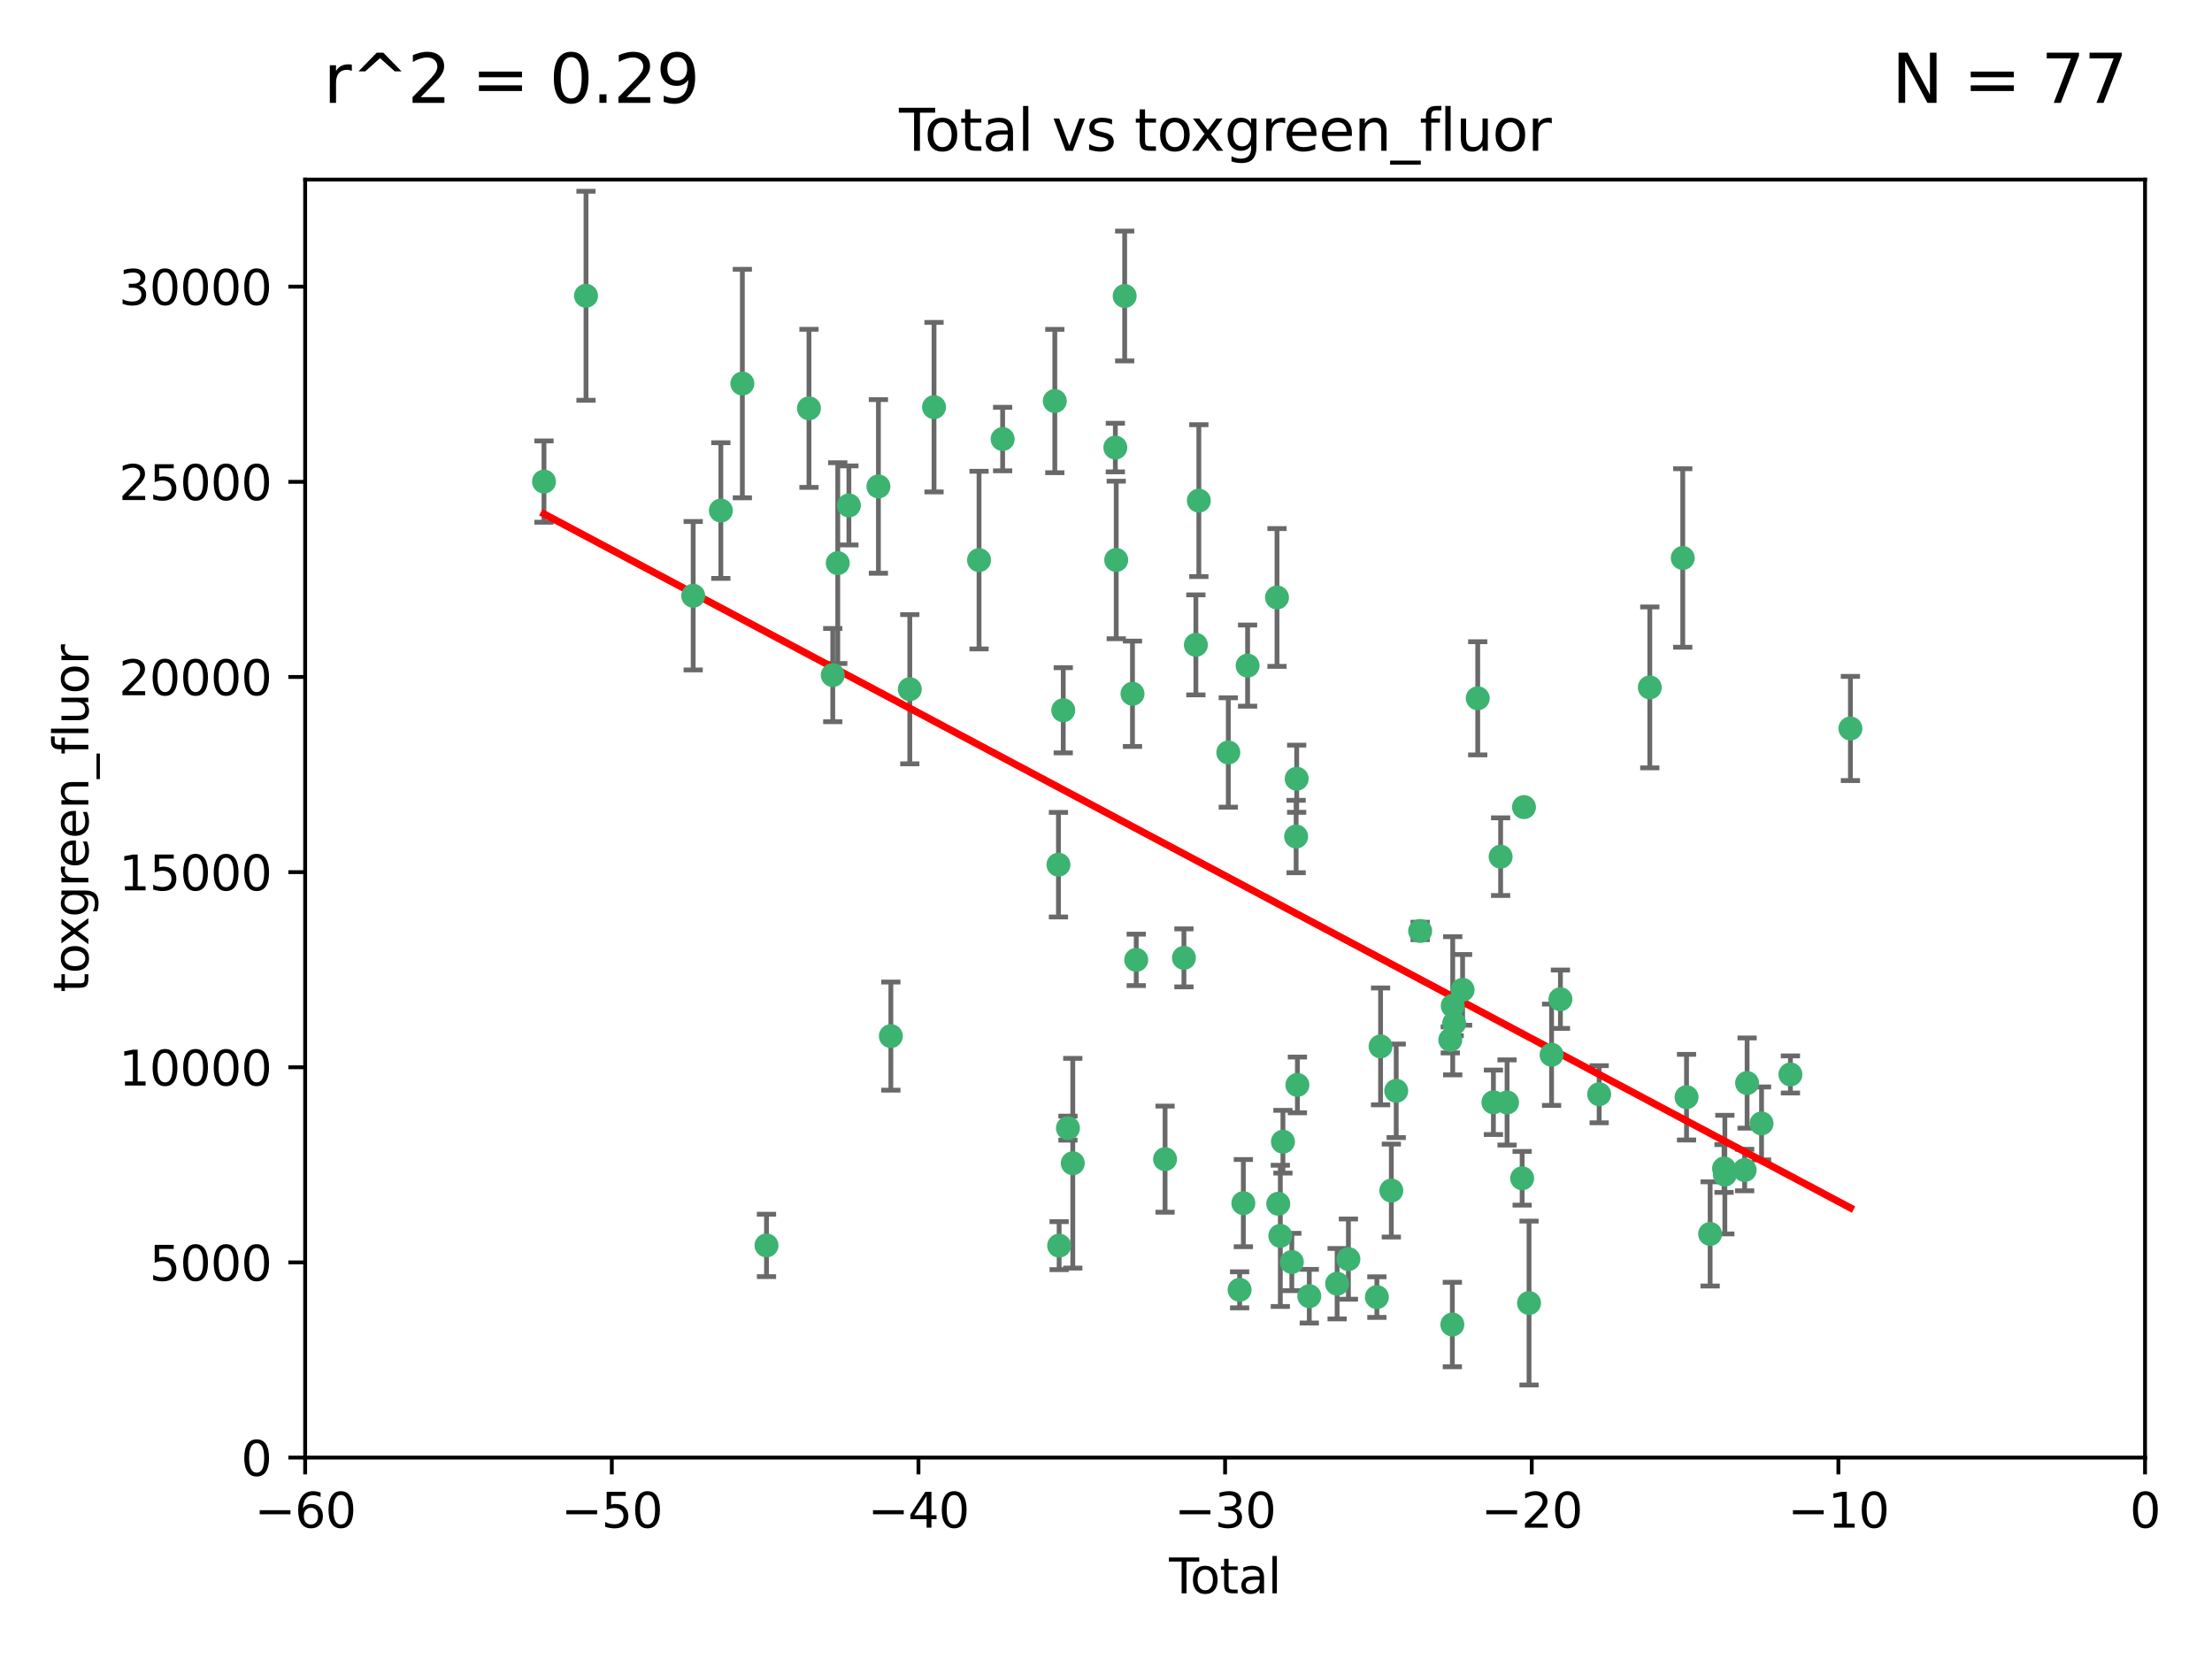 <?xml version="1.0" encoding="utf-8" standalone="no"?>
<!DOCTYPE svg PUBLIC "-//W3C//DTD SVG 1.1//EN"
  "http://www.w3.org/Graphics/SVG/1.1/DTD/svg11.dtd">
<svg xmlns:xlink="http://www.w3.org/1999/xlink" width="460.8pt" height="345.6pt" viewBox="0 0 460.8 345.6" xmlns="http://www.w3.org/2000/svg" version="1.1">
 <defs>
  <style type="text/css">*{stroke-linejoin: round; stroke-linecap: butt}</style>
 </defs>
 <g id="figure_1">
  <g id="patch_1">
   <path d="M 0 345.6 
L 460.8 345.6 
L 460.8 0 
L 0 0 
z
" style="fill: #ffffff"/>
  </g>
  <g id="axes_1">
   <g id="patch_2">
    <path d="M 63.571 303.64 
L 446.85 303.64 
L 446.85 37.411 
L 63.571 37.411 
z
" style="fill: #ffffff"/>
   </g>
   <g id="PathCollection_1">
    <defs>
     <path id="m1736df2d3e" d="M 0 1.118 
C 0.297 1.118 0.581 1 0.791 0.791 
C 1 0.581 1.118 0.297 1.118 0 
C 1.118 -0.297 1 -0.581 0.791 -0.791 
C 0.581 -1 0.297 -1.118 0 -1.118 
C -0.297 -1.118 -0.581 -1 -0.791 -0.791 
C -1 -0.581 -1.118 -0.297 -1.118 0 
C -1.118 0.297 -1 0.581 -0.791 0.791 
C -0.581 1 -0.297 1.118 0 1.118 
z
" style="stroke: #3cb371"/>
    </defs>
    <g clip-path="url(#p034cb78ad8)">
     <use xlink:href="#m1736df2d3e" x="113.324" y="100.319" style="fill: #3cb371; stroke: #3cb371"/>
     <use xlink:href="#m1736df2d3e" x="122.075" y="61.614" style="fill: #3cb371; stroke: #3cb371"/>
     <use xlink:href="#m1736df2d3e" x="144.404" y="124.1" style="fill: #3cb371; stroke: #3cb371"/>
     <use xlink:href="#m1736df2d3e" x="150.166" y="106.358" style="fill: #3cb371; stroke: #3cb371"/>
     <use xlink:href="#m1736df2d3e" x="154.646" y="79.9" style="fill: #3cb371; stroke: #3cb371"/>
     <use xlink:href="#m1736df2d3e" x="159.676" y="259.442" style="fill: #3cb371; stroke: #3cb371"/>
     <use xlink:href="#m1736df2d3e" x="168.522" y="85.062" style="fill: #3cb371; stroke: #3cb371"/>
     <use xlink:href="#m1736df2d3e" x="173.478" y="140.634" style="fill: #3cb371; stroke: #3cb371"/>
     <use xlink:href="#m1736df2d3e" x="174.52" y="117.306" style="fill: #3cb371; stroke: #3cb371"/>
     <use xlink:href="#m1736df2d3e" x="176.84" y="105.288" style="fill: #3cb371; stroke: #3cb371"/>
     <use xlink:href="#m1736df2d3e" x="182.989" y="101.33" style="fill: #3cb371; stroke: #3cb371"/>
     <use xlink:href="#m1736df2d3e" x="185.582" y="215.839" style="fill: #3cb371; stroke: #3cb371"/>
     <use xlink:href="#m1736df2d3e" x="189.528" y="143.574" style="fill: #3cb371; stroke: #3cb371"/>
     <use xlink:href="#m1736df2d3e" x="194.574" y="84.817" style="fill: #3cb371; stroke: #3cb371"/>
     <use xlink:href="#m1736df2d3e" x="203.952" y="116.682" style="fill: #3cb371; stroke: #3cb371"/>
     <use xlink:href="#m1736df2d3e" x="208.867" y="91.463" style="fill: #3cb371; stroke: #3cb371"/>
     <use xlink:href="#m1736df2d3e" x="219.736" y="83.54" style="fill: #3cb371; stroke: #3cb371"/>
     <use xlink:href="#m1736df2d3e" x="220.495" y="180.131" style="fill: #3cb371; stroke: #3cb371"/>
     <use xlink:href="#m1736df2d3e" x="220.638" y="259.488" style="fill: #3cb371; stroke: #3cb371"/>
     <use xlink:href="#m1736df2d3e" x="221.495" y="147.962" style="fill: #3cb371; stroke: #3cb371"/>
     <use xlink:href="#m1736df2d3e" x="222.475" y="235.012" style="fill: #3cb371; stroke: #3cb371"/>
     <use xlink:href="#m1736df2d3e" x="223.48" y="242.324" style="fill: #3cb371; stroke: #3cb371"/>
     <use xlink:href="#m1736df2d3e" x="232.345" y="93.237" style="fill: #3cb371; stroke: #3cb371"/>
     <use xlink:href="#m1736df2d3e" x="232.53" y="116.65" style="fill: #3cb371; stroke: #3cb371"/>
     <use xlink:href="#m1736df2d3e" x="234.291" y="61.664" style="fill: #3cb371; stroke: #3cb371"/>
     <use xlink:href="#m1736df2d3e" x="235.917" y="144.527" style="fill: #3cb371; stroke: #3cb371"/>
     <use xlink:href="#m1736df2d3e" x="236.699" y="199.958" style="fill: #3cb371; stroke: #3cb371"/>
     <use xlink:href="#m1736df2d3e" x="242.705" y="241.471" style="fill: #3cb371; stroke: #3cb371"/>
     <use xlink:href="#m1736df2d3e" x="246.634" y="199.541" style="fill: #3cb371; stroke: #3cb371"/>
     <use xlink:href="#m1736df2d3e" x="249.123" y="134.337" style="fill: #3cb371; stroke: #3cb371"/>
     <use xlink:href="#m1736df2d3e" x="249.741" y="104.293" style="fill: #3cb371; stroke: #3cb371"/>
     <use xlink:href="#m1736df2d3e" x="255.878" y="156.754" style="fill: #3cb371; stroke: #3cb371"/>
     <use xlink:href="#m1736df2d3e" x="258.233" y="268.694" style="fill: #3cb371; stroke: #3cb371"/>
     <use xlink:href="#m1736df2d3e" x="259.013" y="250.635" style="fill: #3cb371; stroke: #3cb371"/>
     <use xlink:href="#m1736df2d3e" x="259.897" y="138.657" style="fill: #3cb371; stroke: #3cb371"/>
     <use xlink:href="#m1736df2d3e" x="266.022" y="124.464" style="fill: #3cb371; stroke: #3cb371"/>
     <use xlink:href="#m1736df2d3e" x="266.284" y="250.767" style="fill: #3cb371; stroke: #3cb371"/>
     <use xlink:href="#m1736df2d3e" x="266.715" y="257.451" style="fill: #3cb371; stroke: #3cb371"/>
     <use xlink:href="#m1736df2d3e" x="267.259" y="237.838" style="fill: #3cb371; stroke: #3cb371"/>
     <use xlink:href="#m1736df2d3e" x="269.11" y="262.896" style="fill: #3cb371; stroke: #3cb371"/>
     <use xlink:href="#m1736df2d3e" x="270.008" y="174.261" style="fill: #3cb371; stroke: #3cb371"/>
     <use xlink:href="#m1736df2d3e" x="270.123" y="162.223" style="fill: #3cb371; stroke: #3cb371"/>
     <use xlink:href="#m1736df2d3e" x="270.272" y="226.007" style="fill: #3cb371; stroke: #3cb371"/>
     <use xlink:href="#m1736df2d3e" x="272.749" y="270.018" style="fill: #3cb371; stroke: #3cb371"/>
     <use xlink:href="#m1736df2d3e" x="278.547" y="267.417" style="fill: #3cb371; stroke: #3cb371"/>
     <use xlink:href="#m1736df2d3e" x="280.898" y="262.293" style="fill: #3cb371; stroke: #3cb371"/>
     <use xlink:href="#m1736df2d3e" x="286.83" y="270.21" style="fill: #3cb371; stroke: #3cb371"/>
     <use xlink:href="#m1736df2d3e" x="287.598" y="217.987" style="fill: #3cb371; stroke: #3cb371"/>
     <use xlink:href="#m1736df2d3e" x="289.839" y="248.016" style="fill: #3cb371; stroke: #3cb371"/>
     <use xlink:href="#m1736df2d3e" x="290.857" y="227.238" style="fill: #3cb371; stroke: #3cb371"/>
     <use xlink:href="#m1736df2d3e" x="295.844" y="193.94" style="fill: #3cb371; stroke: #3cb371"/>
     <use xlink:href="#m1736df2d3e" x="302.119" y="216.63" style="fill: #3cb371; stroke: #3cb371"/>
     <use xlink:href="#m1736df2d3e" x="302.549" y="275.924" style="fill: #3cb371; stroke: #3cb371"/>
     <use xlink:href="#m1736df2d3e" x="302.627" y="209.522" style="fill: #3cb371; stroke: #3cb371"/>
     <use xlink:href="#m1736df2d3e" x="302.924" y="213.19" style="fill: #3cb371; stroke: #3cb371"/>
     <use xlink:href="#m1736df2d3e" x="304.684" y="206.203" style="fill: #3cb371; stroke: #3cb371"/>
     <use xlink:href="#m1736df2d3e" x="307.838" y="145.468" style="fill: #3cb371; stroke: #3cb371"/>
     <use xlink:href="#m1736df2d3e" x="311.105" y="229.628" style="fill: #3cb371; stroke: #3cb371"/>
     <use xlink:href="#m1736df2d3e" x="312.607" y="178.461" style="fill: #3cb371; stroke: #3cb371"/>
     <use xlink:href="#m1736df2d3e" x="313.949" y="229.663" style="fill: #3cb371; stroke: #3cb371"/>
     <use xlink:href="#m1736df2d3e" x="317.09" y="245.459" style="fill: #3cb371; stroke: #3cb371"/>
     <use xlink:href="#m1736df2d3e" x="317.472" y="168.134" style="fill: #3cb371; stroke: #3cb371"/>
     <use xlink:href="#m1736df2d3e" x="318.526" y="271.445" style="fill: #3cb371; stroke: #3cb371"/>
     <use xlink:href="#m1736df2d3e" x="323.223" y="219.726" style="fill: #3cb371; stroke: #3cb371"/>
     <use xlink:href="#m1736df2d3e" x="325.065" y="208.158" style="fill: #3cb371; stroke: #3cb371"/>
     <use xlink:href="#m1736df2d3e" x="333.135" y="227.947" style="fill: #3cb371; stroke: #3cb371"/>
     <use xlink:href="#m1736df2d3e" x="343.683" y="143.2" style="fill: #3cb371; stroke: #3cb371"/>
     <use xlink:href="#m1736df2d3e" x="350.548" y="116.24" style="fill: #3cb371; stroke: #3cb371"/>
     <use xlink:href="#m1736df2d3e" x="351.336" y="228.56" style="fill: #3cb371; stroke: #3cb371"/>
     <use xlink:href="#m1736df2d3e" x="356.254" y="257.051" style="fill: #3cb371; stroke: #3cb371"/>
     <use xlink:href="#m1736df2d3e" x="359.15" y="243.416" style="fill: #3cb371; stroke: #3cb371"/>
     <use xlink:href="#m1736df2d3e" x="359.317" y="244.691" style="fill: #3cb371; stroke: #3cb371"/>
     <use xlink:href="#m1736df2d3e" x="363.442" y="243.742" style="fill: #3cb371; stroke: #3cb371"/>
     <use xlink:href="#m1736df2d3e" x="363.952" y="225.621" style="fill: #3cb371; stroke: #3cb371"/>
     <use xlink:href="#m1736df2d3e" x="366.961" y="234.031" style="fill: #3cb371; stroke: #3cb371"/>
     <use xlink:href="#m1736df2d3e" x="372.98" y="223.827" style="fill: #3cb371; stroke: #3cb371"/>
     <use xlink:href="#m1736df2d3e" x="385.474" y="151.755" style="fill: #3cb371; stroke: #3cb371"/>
    </g>
   </g>
   <g id="matplotlib.axis_1">
    <g id="xtick_1">
     <g id="line2d_1">
      <defs>
       <path id="mf149118be5" d="M 0 0 
L 0 3.5 
" style="stroke: #000000; stroke-width: 0.8"/>
      </defs>
      <g>
       <use xlink:href="#mf149118be5" x="63.571" y="303.64" style="stroke: #000000; stroke-width: 0.8"/>
      </g>
     </g>
     <g id="text_1">
      <!-- −60 -->
      <g transform="translate(53.019 318.238)scale(0.1 -0.1)">
       <defs>
        <path id="DejaVuSans-2212" d="M 678 2272 
L 4684 2272 
L 4684 1741 
L 678 1741 
L 678 2272 
z
" transform="scale(0.016)"/>
        <path id="DejaVuSans-36" d="M 2113 2584 
Q 1688 2584 1439 2293 
Q 1191 2003 1191 1497 
Q 1191 994 1439 701 
Q 1688 409 2113 409 
Q 2538 409 2786 701 
Q 3034 994 3034 1497 
Q 3034 2003 2786 2293 
Q 2538 2584 2113 2584 
z
M 3366 4563 
L 3366 3988 
Q 3128 4100 2886 4159 
Q 2644 4219 2406 4219 
Q 1781 4219 1451 3797 
Q 1122 3375 1075 2522 
Q 1259 2794 1537 2939 
Q 1816 3084 2150 3084 
Q 2853 3084 3261 2657 
Q 3669 2231 3669 1497 
Q 3669 778 3244 343 
Q 2819 -91 2113 -91 
Q 1303 -91 875 529 
Q 447 1150 447 2328 
Q 447 3434 972 4092 
Q 1497 4750 2381 4750 
Q 2619 4750 2861 4703 
Q 3103 4656 3366 4563 
z
" transform="scale(0.016)"/>
        <path id="DejaVuSans-30" d="M 2034 4250 
Q 1547 4250 1301 3770 
Q 1056 3291 1056 2328 
Q 1056 1369 1301 889 
Q 1547 409 2034 409 
Q 2525 409 2770 889 
Q 3016 1369 3016 2328 
Q 3016 3291 2770 3770 
Q 2525 4250 2034 4250 
z
M 2034 4750 
Q 2819 4750 3233 4129 
Q 3647 3509 3647 2328 
Q 3647 1150 3233 529 
Q 2819 -91 2034 -91 
Q 1250 -91 836 529 
Q 422 1150 422 2328 
Q 422 3509 836 4129 
Q 1250 4750 2034 4750 
z
" transform="scale(0.016)"/>
       </defs>
       <use xlink:href="#DejaVuSans-2212"/>
       <use xlink:href="#DejaVuSans-36" x="83.789"/>
       <use xlink:href="#DejaVuSans-30" x="147.412"/>
      </g>
     </g>
    </g>
    <g id="xtick_2">
     <g id="line2d_2">
      <g>
       <use xlink:href="#mf149118be5" x="127.451" y="303.64" style="stroke: #000000; stroke-width: 0.8"/>
      </g>
     </g>
     <g id="text_2">
      <!-- −50 -->
      <g transform="translate(116.899 318.238)scale(0.1 -0.1)">
       <defs>
        <path id="DejaVuSans-35" d="M 691 4666 
L 3169 4666 
L 3169 4134 
L 1269 4134 
L 1269 2991 
Q 1406 3038 1543 3061 
Q 1681 3084 1819 3084 
Q 2600 3084 3056 2656 
Q 3513 2228 3513 1497 
Q 3513 744 3044 326 
Q 2575 -91 1722 -91 
Q 1428 -91 1123 -41 
Q 819 9 494 109 
L 494 744 
Q 775 591 1075 516 
Q 1375 441 1709 441 
Q 2250 441 2565 725 
Q 2881 1009 2881 1497 
Q 2881 1984 2565 2268 
Q 2250 2553 1709 2553 
Q 1456 2553 1204 2497 
Q 953 2441 691 2322 
L 691 4666 
z
" transform="scale(0.016)"/>
       </defs>
       <use xlink:href="#DejaVuSans-2212"/>
       <use xlink:href="#DejaVuSans-35" x="83.789"/>
       <use xlink:href="#DejaVuSans-30" x="147.412"/>
      </g>
     </g>
    </g>
    <g id="xtick_3">
     <g id="line2d_3">
      <g>
       <use xlink:href="#mf149118be5" x="191.331" y="303.64" style="stroke: #000000; stroke-width: 0.8"/>
      </g>
     </g>
     <g id="text_3">
      <!-- −40 -->
      <g transform="translate(180.778 318.238)scale(0.1 -0.1)">
       <defs>
        <path id="DejaVuSans-34" d="M 2419 4116 
L 825 1625 
L 2419 1625 
L 2419 4116 
z
M 2253 4666 
L 3047 4666 
L 3047 1625 
L 3713 1625 
L 3713 1100 
L 3047 1100 
L 3047 0 
L 2419 0 
L 2419 1100 
L 313 1100 
L 313 1709 
L 2253 4666 
z
" transform="scale(0.016)"/>
       </defs>
       <use xlink:href="#DejaVuSans-2212"/>
       <use xlink:href="#DejaVuSans-34" x="83.789"/>
       <use xlink:href="#DejaVuSans-30" x="147.412"/>
      </g>
     </g>
    </g>
    <g id="xtick_4">
     <g id="line2d_4">
      <g>
       <use xlink:href="#mf149118be5" x="255.211" y="303.64" style="stroke: #000000; stroke-width: 0.8"/>
      </g>
     </g>
     <g id="text_4">
      <!-- −30 -->
      <g transform="translate(244.658 318.238)scale(0.1 -0.1)">
       <defs>
        <path id="DejaVuSans-33" d="M 2597 2516 
Q 3050 2419 3304 2112 
Q 3559 1806 3559 1356 
Q 3559 666 3084 287 
Q 2609 -91 1734 -91 
Q 1441 -91 1130 -33 
Q 819 25 488 141 
L 488 750 
Q 750 597 1062 519 
Q 1375 441 1716 441 
Q 2309 441 2620 675 
Q 2931 909 2931 1356 
Q 2931 1769 2642 2001 
Q 2353 2234 1838 2234 
L 1294 2234 
L 1294 2753 
L 1863 2753 
Q 2328 2753 2575 2939 
Q 2822 3125 2822 3475 
Q 2822 3834 2567 4026 
Q 2313 4219 1838 4219 
Q 1578 4219 1281 4162 
Q 984 4106 628 3988 
L 628 4550 
Q 988 4650 1302 4700 
Q 1616 4750 1894 4750 
Q 2613 4750 3031 4423 
Q 3450 4097 3450 3541 
Q 3450 3153 3228 2886 
Q 3006 2619 2597 2516 
z
" transform="scale(0.016)"/>
       </defs>
       <use xlink:href="#DejaVuSans-2212"/>
       <use xlink:href="#DejaVuSans-33" x="83.789"/>
       <use xlink:href="#DejaVuSans-30" x="147.412"/>
      </g>
     </g>
    </g>
    <g id="xtick_5">
     <g id="line2d_5">
      <g>
       <use xlink:href="#mf149118be5" x="319.09" y="303.64" style="stroke: #000000; stroke-width: 0.8"/>
      </g>
     </g>
     <g id="text_5">
      <!-- −20 -->
      <g transform="translate(308.538 318.238)scale(0.1 -0.1)">
       <defs>
        <path id="DejaVuSans-32" d="M 1228 531 
L 3431 531 
L 3431 0 
L 469 0 
L 469 531 
Q 828 903 1448 1529 
Q 2069 2156 2228 2338 
Q 2531 2678 2651 2914 
Q 2772 3150 2772 3378 
Q 2772 3750 2511 3984 
Q 2250 4219 1831 4219 
Q 1534 4219 1204 4116 
Q 875 4013 500 3803 
L 500 4441 
Q 881 4594 1212 4672 
Q 1544 4750 1819 4750 
Q 2544 4750 2975 4387 
Q 3406 4025 3406 3419 
Q 3406 3131 3298 2873 
Q 3191 2616 2906 2266 
Q 2828 2175 2409 1742 
Q 1991 1309 1228 531 
z
" transform="scale(0.016)"/>
       </defs>
       <use xlink:href="#DejaVuSans-2212"/>
       <use xlink:href="#DejaVuSans-32" x="83.789"/>
       <use xlink:href="#DejaVuSans-30" x="147.412"/>
      </g>
     </g>
    </g>
    <g id="xtick_6">
     <g id="line2d_6">
      <g>
       <use xlink:href="#mf149118be5" x="382.97" y="303.64" style="stroke: #000000; stroke-width: 0.8"/>
      </g>
     </g>
     <g id="text_6">
      <!-- −10 -->
      <g transform="translate(372.418 318.238)scale(0.1 -0.1)">
       <defs>
        <path id="DejaVuSans-31" d="M 794 531 
L 1825 531 
L 1825 4091 
L 703 3866 
L 703 4441 
L 1819 4666 
L 2450 4666 
L 2450 531 
L 3481 531 
L 3481 0 
L 794 0 
L 794 531 
z
" transform="scale(0.016)"/>
       </defs>
       <use xlink:href="#DejaVuSans-2212"/>
       <use xlink:href="#DejaVuSans-31" x="83.789"/>
       <use xlink:href="#DejaVuSans-30" x="147.412"/>
      </g>
     </g>
    </g>
    <g id="xtick_7">
     <g id="line2d_7">
      <g>
       <use xlink:href="#mf149118be5" x="446.85" y="303.64" style="stroke: #000000; stroke-width: 0.8"/>
      </g>
     </g>
     <g id="text_7">
      <!-- 0 -->
      <g transform="translate(443.669 318.238)scale(0.1 -0.1)">
       <use xlink:href="#DejaVuSans-30"/>
      </g>
     </g>
    </g>
    <g id="text_8">
     <!-- Total -->
     <g transform="translate(243.534 331.917)scale(0.1 -0.1)">
      <defs>
       <path id="DejaVuSans-54" d="M -19 4666 
L 3928 4666 
L 3928 4134 
L 2272 4134 
L 2272 0 
L 1638 0 
L 1638 4134 
L -19 4134 
L -19 4666 
z
" transform="scale(0.016)"/>
       <path id="DejaVuSans-6f" d="M 1959 3097 
Q 1497 3097 1228 2736 
Q 959 2375 959 1747 
Q 959 1119 1226 758 
Q 1494 397 1959 397 
Q 2419 397 2687 759 
Q 2956 1122 2956 1747 
Q 2956 2369 2687 2733 
Q 2419 3097 1959 3097 
z
M 1959 3584 
Q 2709 3584 3137 3096 
Q 3566 2609 3566 1747 
Q 3566 888 3137 398 
Q 2709 -91 1959 -91 
Q 1206 -91 779 398 
Q 353 888 353 1747 
Q 353 2609 779 3096 
Q 1206 3584 1959 3584 
z
" transform="scale(0.016)"/>
       <path id="DejaVuSans-74" d="M 1172 4494 
L 1172 3500 
L 2356 3500 
L 2356 3053 
L 1172 3053 
L 1172 1153 
Q 1172 725 1289 603 
Q 1406 481 1766 481 
L 2356 481 
L 2356 0 
L 1766 0 
Q 1100 0 847 248 
Q 594 497 594 1153 
L 594 3053 
L 172 3053 
L 172 3500 
L 594 3500 
L 594 4494 
L 1172 4494 
z
" transform="scale(0.016)"/>
       <path id="DejaVuSans-61" d="M 2194 1759 
Q 1497 1759 1228 1600 
Q 959 1441 959 1056 
Q 959 750 1161 570 
Q 1363 391 1709 391 
Q 2188 391 2477 730 
Q 2766 1069 2766 1631 
L 2766 1759 
L 2194 1759 
z
M 3341 1997 
L 3341 0 
L 2766 0 
L 2766 531 
Q 2569 213 2275 61 
Q 1981 -91 1556 -91 
Q 1019 -91 701 211 
Q 384 513 384 1019 
Q 384 1609 779 1909 
Q 1175 2209 1959 2209 
L 2766 2209 
L 2766 2266 
Q 2766 2663 2505 2880 
Q 2244 3097 1772 3097 
Q 1472 3097 1187 3025 
Q 903 2953 641 2809 
L 641 3341 
Q 956 3463 1253 3523 
Q 1550 3584 1831 3584 
Q 2591 3584 2966 3190 
Q 3341 2797 3341 1997 
z
" transform="scale(0.016)"/>
       <path id="DejaVuSans-6c" d="M 603 4863 
L 1178 4863 
L 1178 0 
L 603 0 
L 603 4863 
z
" transform="scale(0.016)"/>
      </defs>
      <use xlink:href="#DejaVuSans-54"/>
      <use xlink:href="#DejaVuSans-6f" x="44.084"/>
      <use xlink:href="#DejaVuSans-74" x="105.266"/>
      <use xlink:href="#DejaVuSans-61" x="144.475"/>
      <use xlink:href="#DejaVuSans-6c" x="205.754"/>
     </g>
    </g>
   </g>
   <g id="matplotlib.axis_2">
    <g id="ytick_1">
     <g id="line2d_8">
      <defs>
       <path id="mf7f558a8af" d="M 0 0 
L -3.5 0 
" style="stroke: #000000; stroke-width: 0.8"/>
      </defs>
      <g>
       <use xlink:href="#mf7f558a8af" x="63.571" y="303.64" style="stroke: #000000; stroke-width: 0.8"/>
      </g>
     </g>
     <g id="text_9">
      <!-- 0 -->
      <g transform="translate(50.209 307.439)scale(0.1 -0.1)">
       <use xlink:href="#DejaVuSans-30"/>
      </g>
     </g>
    </g>
    <g id="ytick_2">
     <g id="line2d_9">
      <g>
       <use xlink:href="#mf7f558a8af" x="63.571" y="262.986" style="stroke: #000000; stroke-width: 0.8"/>
      </g>
     </g>
     <g id="text_10">
      <!-- 5000 -->
      <g transform="translate(31.121 266.786)scale(0.1 -0.1)">
       <use xlink:href="#DejaVuSans-35"/>
       <use xlink:href="#DejaVuSans-30" x="63.623"/>
       <use xlink:href="#DejaVuSans-30" x="127.246"/>
       <use xlink:href="#DejaVuSans-30" x="190.869"/>
      </g>
     </g>
    </g>
    <g id="ytick_3">
     <g id="line2d_10">
      <g>
       <use xlink:href="#mf7f558a8af" x="63.571" y="222.333" style="stroke: #000000; stroke-width: 0.8"/>
      </g>
     </g>
     <g id="text_11">
      <!-- 10000 -->
      <g transform="translate(24.759 226.132)scale(0.1 -0.1)">
       <use xlink:href="#DejaVuSans-31"/>
       <use xlink:href="#DejaVuSans-30" x="63.623"/>
       <use xlink:href="#DejaVuSans-30" x="127.246"/>
       <use xlink:href="#DejaVuSans-30" x="190.869"/>
       <use xlink:href="#DejaVuSans-30" x="254.492"/>
      </g>
     </g>
    </g>
    <g id="ytick_4">
     <g id="line2d_11">
      <g>
       <use xlink:href="#mf7f558a8af" x="63.571" y="181.679" style="stroke: #000000; stroke-width: 0.8"/>
      </g>
     </g>
     <g id="text_12">
      <!-- 15000 -->
      <g transform="translate(24.759 185.478)scale(0.1 -0.1)">
       <use xlink:href="#DejaVuSans-31"/>
       <use xlink:href="#DejaVuSans-35" x="63.623"/>
       <use xlink:href="#DejaVuSans-30" x="127.246"/>
       <use xlink:href="#DejaVuSans-30" x="190.869"/>
       <use xlink:href="#DejaVuSans-30" x="254.492"/>
      </g>
     </g>
    </g>
    <g id="ytick_5">
     <g id="line2d_12">
      <g>
       <use xlink:href="#mf7f558a8af" x="63.571" y="141.026" style="stroke: #000000; stroke-width: 0.8"/>
      </g>
     </g>
     <g id="text_13">
      <!-- 20000 -->
      <g transform="translate(24.759 144.825)scale(0.1 -0.1)">
       <use xlink:href="#DejaVuSans-32"/>
       <use xlink:href="#DejaVuSans-30" x="63.623"/>
       <use xlink:href="#DejaVuSans-30" x="127.246"/>
       <use xlink:href="#DejaVuSans-30" x="190.869"/>
       <use xlink:href="#DejaVuSans-30" x="254.492"/>
      </g>
     </g>
    </g>
    <g id="ytick_6">
     <g id="line2d_13">
      <g>
       <use xlink:href="#mf7f558a8af" x="63.571" y="100.372" style="stroke: #000000; stroke-width: 0.8"/>
      </g>
     </g>
     <g id="text_14">
      <!-- 25000 -->
      <g transform="translate(24.759 104.171)scale(0.1 -0.1)">
       <use xlink:href="#DejaVuSans-32"/>
       <use xlink:href="#DejaVuSans-35" x="63.623"/>
       <use xlink:href="#DejaVuSans-30" x="127.246"/>
       <use xlink:href="#DejaVuSans-30" x="190.869"/>
       <use xlink:href="#DejaVuSans-30" x="254.492"/>
      </g>
     </g>
    </g>
    <g id="ytick_7">
     <g id="line2d_14">
      <g>
       <use xlink:href="#mf7f558a8af" x="63.571" y="59.718" style="stroke: #000000; stroke-width: 0.8"/>
      </g>
     </g>
     <g id="text_15">
      <!-- 30000 -->
      <g transform="translate(24.759 63.518)scale(0.1 -0.1)">
       <use xlink:href="#DejaVuSans-33"/>
       <use xlink:href="#DejaVuSans-30" x="63.623"/>
       <use xlink:href="#DejaVuSans-30" x="127.246"/>
       <use xlink:href="#DejaVuSans-30" x="190.869"/>
       <use xlink:href="#DejaVuSans-30" x="254.492"/>
      </g>
     </g>
    </g>
    <g id="text_16">
     <!-- toxgreen_fluor -->
     <g transform="translate(18.401 206.72)rotate(-90)scale(0.1 -0.1)">
      <defs>
       <path id="DejaVuSans-78" d="M 3513 3500 
L 2247 1797 
L 3578 0 
L 2900 0 
L 1881 1375 
L 863 0 
L 184 0 
L 1544 1831 
L 300 3500 
L 978 3500 
L 1906 2253 
L 2834 3500 
L 3513 3500 
z
" transform="scale(0.016)"/>
       <path id="DejaVuSans-67" d="M 2906 1791 
Q 2906 2416 2648 2759 
Q 2391 3103 1925 3103 
Q 1463 3103 1205 2759 
Q 947 2416 947 1791 
Q 947 1169 1205 825 
Q 1463 481 1925 481 
Q 2391 481 2648 825 
Q 2906 1169 2906 1791 
z
M 3481 434 
Q 3481 -459 3084 -895 
Q 2688 -1331 1869 -1331 
Q 1566 -1331 1297 -1286 
Q 1028 -1241 775 -1147 
L 775 -588 
Q 1028 -725 1275 -790 
Q 1522 -856 1778 -856 
Q 2344 -856 2625 -561 
Q 2906 -266 2906 331 
L 2906 616 
Q 2728 306 2450 153 
Q 2172 0 1784 0 
Q 1141 0 747 490 
Q 353 981 353 1791 
Q 353 2603 747 3093 
Q 1141 3584 1784 3584 
Q 2172 3584 2450 3431 
Q 2728 3278 2906 2969 
L 2906 3500 
L 3481 3500 
L 3481 434 
z
" transform="scale(0.016)"/>
       <path id="DejaVuSans-72" d="M 2631 2963 
Q 2534 3019 2420 3045 
Q 2306 3072 2169 3072 
Q 1681 3072 1420 2755 
Q 1159 2438 1159 1844 
L 1159 0 
L 581 0 
L 581 3500 
L 1159 3500 
L 1159 2956 
Q 1341 3275 1631 3429 
Q 1922 3584 2338 3584 
Q 2397 3584 2469 3576 
Q 2541 3569 2628 3553 
L 2631 2963 
z
" transform="scale(0.016)"/>
       <path id="DejaVuSans-65" d="M 3597 1894 
L 3597 1613 
L 953 1613 
Q 991 1019 1311 708 
Q 1631 397 2203 397 
Q 2534 397 2845 478 
Q 3156 559 3463 722 
L 3463 178 
Q 3153 47 2828 -22 
Q 2503 -91 2169 -91 
Q 1331 -91 842 396 
Q 353 884 353 1716 
Q 353 2575 817 3079 
Q 1281 3584 2069 3584 
Q 2775 3584 3186 3129 
Q 3597 2675 3597 1894 
z
M 3022 2063 
Q 3016 2534 2758 2815 
Q 2500 3097 2075 3097 
Q 1594 3097 1305 2825 
Q 1016 2553 972 2059 
L 3022 2063 
z
" transform="scale(0.016)"/>
       <path id="DejaVuSans-6e" d="M 3513 2113 
L 3513 0 
L 2938 0 
L 2938 2094 
Q 2938 2591 2744 2837 
Q 2550 3084 2163 3084 
Q 1697 3084 1428 2787 
Q 1159 2491 1159 1978 
L 1159 0 
L 581 0 
L 581 3500 
L 1159 3500 
L 1159 2956 
Q 1366 3272 1645 3428 
Q 1925 3584 2291 3584 
Q 2894 3584 3203 3211 
Q 3513 2838 3513 2113 
z
" transform="scale(0.016)"/>
       <path id="DejaVuSans-5f" d="M 3263 -1063 
L 3263 -1509 
L -63 -1509 
L -63 -1063 
L 3263 -1063 
z
" transform="scale(0.016)"/>
       <path id="DejaVuSans-66" d="M 2375 4863 
L 2375 4384 
L 1825 4384 
Q 1516 4384 1395 4259 
Q 1275 4134 1275 3809 
L 1275 3500 
L 2222 3500 
L 2222 3053 
L 1275 3053 
L 1275 0 
L 697 0 
L 697 3053 
L 147 3053 
L 147 3500 
L 697 3500 
L 697 3744 
Q 697 4328 969 4595 
Q 1241 4863 1831 4863 
L 2375 4863 
z
" transform="scale(0.016)"/>
       <path id="DejaVuSans-75" d="M 544 1381 
L 544 3500 
L 1119 3500 
L 1119 1403 
Q 1119 906 1312 657 
Q 1506 409 1894 409 
Q 2359 409 2629 706 
Q 2900 1003 2900 1516 
L 2900 3500 
L 3475 3500 
L 3475 0 
L 2900 0 
L 2900 538 
Q 2691 219 2414 64 
Q 2138 -91 1772 -91 
Q 1169 -91 856 284 
Q 544 659 544 1381 
z
M 1991 3584 
L 1991 3584 
z
" transform="scale(0.016)"/>
      </defs>
      <use xlink:href="#DejaVuSans-74"/>
      <use xlink:href="#DejaVuSans-6f" x="39.209"/>
      <use xlink:href="#DejaVuSans-78" x="97.266"/>
      <use xlink:href="#DejaVuSans-67" x="156.445"/>
      <use xlink:href="#DejaVuSans-72" x="219.922"/>
      <use xlink:href="#DejaVuSans-65" x="258.785"/>
      <use xlink:href="#DejaVuSans-65" x="320.309"/>
      <use xlink:href="#DejaVuSans-6e" x="381.832"/>
      <use xlink:href="#DejaVuSans-5f" x="445.211"/>
      <use xlink:href="#DejaVuSans-66" x="495.211"/>
      <use xlink:href="#DejaVuSans-6c" x="530.416"/>
      <use xlink:href="#DejaVuSans-75" x="558.199"/>
      <use xlink:href="#DejaVuSans-6f" x="621.578"/>
      <use xlink:href="#DejaVuSans-72" x="682.76"/>
     </g>
    </g>
   </g>
   <g id="LineCollection_1">
    <path d="M 113.324 108.787 
L 113.324 91.852 
" clip-path="url(#p034cb78ad8)" style="fill: none; stroke: #696969"/>
    <path d="M 122.075 83.38 
L 122.075 39.848 
" clip-path="url(#p034cb78ad8)" style="fill: none; stroke: #696969"/>
    <path d="M 144.404 139.562 
L 144.404 108.638 
" clip-path="url(#p034cb78ad8)" style="fill: none; stroke: #696969"/>
    <path d="M 150.166 120.489 
L 150.166 92.227 
" clip-path="url(#p034cb78ad8)" style="fill: none; stroke: #696969"/>
    <path d="M 154.646 103.698 
L 154.646 56.102 
" clip-path="url(#p034cb78ad8)" style="fill: none; stroke: #696969"/>
    <path d="M 159.676 265.941 
L 159.676 252.944 
" clip-path="url(#p034cb78ad8)" style="fill: none; stroke: #696969"/>
    <path d="M 168.522 101.528 
L 168.522 68.595 
" clip-path="url(#p034cb78ad8)" style="fill: none; stroke: #696969"/>
    <path d="M 173.478 150.349 
L 173.478 130.92 
" clip-path="url(#p034cb78ad8)" style="fill: none; stroke: #696969"/>
    <path d="M 174.52 138.218 
L 174.52 96.393 
" clip-path="url(#p034cb78ad8)" style="fill: none; stroke: #696969"/>
    <path d="M 176.84 113.522 
L 176.84 97.054 
" clip-path="url(#p034cb78ad8)" style="fill: none; stroke: #696969"/>
    <path d="M 182.989 119.415 
L 182.989 83.245 
" clip-path="url(#p034cb78ad8)" style="fill: none; stroke: #696969"/>
    <path d="M 185.582 227.104 
L 185.582 204.574 
" clip-path="url(#p034cb78ad8)" style="fill: none; stroke: #696969"/>
    <path d="M 189.528 159.116 
L 189.528 128.031 
" clip-path="url(#p034cb78ad8)" style="fill: none; stroke: #696969"/>
    <path d="M 194.574 102.476 
L 194.574 67.157 
" clip-path="url(#p034cb78ad8)" style="fill: none; stroke: #696969"/>
    <path d="M 203.952 135.19 
L 203.952 98.175 
" clip-path="url(#p034cb78ad8)" style="fill: none; stroke: #696969"/>
    <path d="M 208.867 98.075 
L 208.867 84.85 
" clip-path="url(#p034cb78ad8)" style="fill: none; stroke: #696969"/>
    <path d="M 219.736 98.468 
L 219.736 68.613 
" clip-path="url(#p034cb78ad8)" style="fill: none; stroke: #696969"/>
    <path d="M 220.495 191.021 
L 220.495 169.24 
" clip-path="url(#p034cb78ad8)" style="fill: none; stroke: #696969"/>
    <path d="M 220.638 264.487 
L 220.638 254.489 
" clip-path="url(#p034cb78ad8)" style="fill: none; stroke: #696969"/>
    <path d="M 221.495 156.838 
L 221.495 139.086 
" clip-path="url(#p034cb78ad8)" style="fill: none; stroke: #696969"/>
    <path d="M 222.475 237.516 
L 222.475 232.507 
" clip-path="url(#p034cb78ad8)" style="fill: none; stroke: #696969"/>
    <path d="M 223.48 264.166 
L 223.48 220.481 
" clip-path="url(#p034cb78ad8)" style="fill: none; stroke: #696969"/>
    <path d="M 232.345 98.3 
L 232.345 88.175 
" clip-path="url(#p034cb78ad8)" style="fill: none; stroke: #696969"/>
    <path d="M 232.53 133.058 
L 232.53 100.243 
" clip-path="url(#p034cb78ad8)" style="fill: none; stroke: #696969"/>
    <path d="M 234.291 75.185 
L 234.291 48.142 
" clip-path="url(#p034cb78ad8)" style="fill: none; stroke: #696969"/>
    <path d="M 235.917 155.498 
L 235.917 133.556 
" clip-path="url(#p034cb78ad8)" style="fill: none; stroke: #696969"/>
    <path d="M 236.699 205.31 
L 236.699 194.605 
" clip-path="url(#p034cb78ad8)" style="fill: none; stroke: #696969"/>
    <path d="M 242.705 252.525 
L 242.705 230.416 
" clip-path="url(#p034cb78ad8)" style="fill: none; stroke: #696969"/>
    <path d="M 246.634 205.585 
L 246.634 193.497 
" clip-path="url(#p034cb78ad8)" style="fill: none; stroke: #696969"/>
    <path d="M 249.123 144.76 
L 249.123 123.915 
" clip-path="url(#p034cb78ad8)" style="fill: none; stroke: #696969"/>
    <path d="M 249.741 120.111 
L 249.741 88.475 
" clip-path="url(#p034cb78ad8)" style="fill: none; stroke: #696969"/>
    <path d="M 255.878 168.148 
L 255.878 145.359 
" clip-path="url(#p034cb78ad8)" style="fill: none; stroke: #696969"/>
    <path d="M 258.233 272.448 
L 258.233 264.94 
" clip-path="url(#p034cb78ad8)" style="fill: none; stroke: #696969"/>
    <path d="M 259.013 259.717 
L 259.013 241.553 
" clip-path="url(#p034cb78ad8)" style="fill: none; stroke: #696969"/>
    <path d="M 259.897 147.112 
L 259.897 130.202 
" clip-path="url(#p034cb78ad8)" style="fill: none; stroke: #696969"/>
    <path d="M 266.022 138.816 
L 266.022 110.112 
" clip-path="url(#p034cb78ad8)" style="fill: none; stroke: #696969"/>
    <path d="M 266.284 251.458 
L 266.284 250.077 
" clip-path="url(#p034cb78ad8)" style="fill: none; stroke: #696969"/>
    <path d="M 266.715 272.157 
L 266.715 242.746 
" clip-path="url(#p034cb78ad8)" style="fill: none; stroke: #696969"/>
    <path d="M 267.259 244.374 
L 267.259 231.301 
" clip-path="url(#p034cb78ad8)" style="fill: none; stroke: #696969"/>
    <path d="M 269.11 268.864 
L 269.11 256.927 
" clip-path="url(#p034cb78ad8)" style="fill: none; stroke: #696969"/>
    <path d="M 270.008 181.8 
L 270.008 166.721 
" clip-path="url(#p034cb78ad8)" style="fill: none; stroke: #696969"/>
    <path d="M 270.123 169.217 
L 270.123 155.229 
" clip-path="url(#p034cb78ad8)" style="fill: none; stroke: #696969"/>
    <path d="M 270.272 231.811 
L 270.272 220.203 
" clip-path="url(#p034cb78ad8)" style="fill: none; stroke: #696969"/>
    <path d="M 272.749 275.607 
L 272.749 264.429 
" clip-path="url(#p034cb78ad8)" style="fill: none; stroke: #696969"/>
    <path d="M 278.547 274.752 
L 278.547 260.081 
" clip-path="url(#p034cb78ad8)" style="fill: none; stroke: #696969"/>
    <path d="M 280.898 270.647 
L 280.898 253.939 
" clip-path="url(#p034cb78ad8)" style="fill: none; stroke: #696969"/>
    <path d="M 286.83 274.44 
L 286.83 265.981 
" clip-path="url(#p034cb78ad8)" style="fill: none; stroke: #696969"/>
    <path d="M 287.598 230.162 
L 287.598 205.812 
" clip-path="url(#p034cb78ad8)" style="fill: none; stroke: #696969"/>
    <path d="M 289.839 257.7 
L 289.839 238.331 
" clip-path="url(#p034cb78ad8)" style="fill: none; stroke: #696969"/>
    <path d="M 290.857 236.979 
L 290.857 217.496 
" clip-path="url(#p034cb78ad8)" style="fill: none; stroke: #696969"/>
    <path d="M 295.844 195.758 
L 295.844 192.122 
" clip-path="url(#p034cb78ad8)" style="fill: none; stroke: #696969"/>
    <path d="M 302.119 219.341 
L 302.119 213.92 
" clip-path="url(#p034cb78ad8)" style="fill: none; stroke: #696969"/>
    <path d="M 302.549 284.727 
L 302.549 267.12 
" clip-path="url(#p034cb78ad8)" style="fill: none; stroke: #696969"/>
    <path d="M 302.627 223.913 
L 302.627 195.131 
" clip-path="url(#p034cb78ad8)" style="fill: none; stroke: #696969"/>
    <path d="M 302.924 215.762 
L 302.924 210.618 
" clip-path="url(#p034cb78ad8)" style="fill: none; stroke: #696969"/>
    <path d="M 304.684 213.569 
L 304.684 198.836 
" clip-path="url(#p034cb78ad8)" style="fill: none; stroke: #696969"/>
    <path d="M 307.838 157.254 
L 307.838 133.683 
" clip-path="url(#p034cb78ad8)" style="fill: none; stroke: #696969"/>
    <path d="M 311.105 236.34 
L 311.105 222.916 
" clip-path="url(#p034cb78ad8)" style="fill: none; stroke: #696969"/>
    <path d="M 312.607 186.549 
L 312.607 170.372 
" clip-path="url(#p034cb78ad8)" style="fill: none; stroke: #696969"/>
    <path d="M 313.949 238.535 
L 313.949 220.792 
" clip-path="url(#p034cb78ad8)" style="fill: none; stroke: #696969"/>
    <path d="M 317.09 251.049 
L 317.09 239.868 
" clip-path="url(#p034cb78ad8)" style="fill: none; stroke: #696969"/>
    <path d="M 317.472 168.892 
L 317.472 167.376 
" clip-path="url(#p034cb78ad8)" style="fill: none; stroke: #696969"/>
    <path d="M 318.526 288.513 
L 318.526 254.376 
" clip-path="url(#p034cb78ad8)" style="fill: none; stroke: #696969"/>
    <path d="M 323.223 230.277 
L 323.223 209.176 
" clip-path="url(#p034cb78ad8)" style="fill: none; stroke: #696969"/>
    <path d="M 325.065 214.239 
L 325.065 202.077 
" clip-path="url(#p034cb78ad8)" style="fill: none; stroke: #696969"/>
    <path d="M 333.135 233.892 
L 333.135 222.002 
" clip-path="url(#p034cb78ad8)" style="fill: none; stroke: #696969"/>
    <path d="M 343.683 159.961 
L 343.683 126.439 
" clip-path="url(#p034cb78ad8)" style="fill: none; stroke: #696969"/>
    <path d="M 350.548 134.83 
L 350.548 97.649 
" clip-path="url(#p034cb78ad8)" style="fill: none; stroke: #696969"/>
    <path d="M 351.336 237.48 
L 351.336 219.64 
" clip-path="url(#p034cb78ad8)" style="fill: none; stroke: #696969"/>
    <path d="M 356.254 267.904 
L 356.254 246.198 
" clip-path="url(#p034cb78ad8)" style="fill: none; stroke: #696969"/>
    <path d="M 359.15 248.392 
L 359.15 238.44 
" clip-path="url(#p034cb78ad8)" style="fill: none; stroke: #696969"/>
    <path d="M 359.317 257.049 
L 359.317 232.333 
" clip-path="url(#p034cb78ad8)" style="fill: none; stroke: #696969"/>
    <path d="M 363.442 248.063 
L 363.442 239.42 
" clip-path="url(#p034cb78ad8)" style="fill: none; stroke: #696969"/>
    <path d="M 363.952 235.016 
L 363.952 216.227 
" clip-path="url(#p034cb78ad8)" style="fill: none; stroke: #696969"/>
    <path d="M 366.961 241.631 
L 366.961 226.431 
" clip-path="url(#p034cb78ad8)" style="fill: none; stroke: #696969"/>
    <path d="M 372.98 227.689 
L 372.98 219.964 
" clip-path="url(#p034cb78ad8)" style="fill: none; stroke: #696969"/>
    <path d="M 385.474 162.606 
L 385.474 140.905 
" clip-path="url(#p034cb78ad8)" style="fill: none; stroke: #696969"/>
   </g>
   <g id="line2d_15">
    <defs>
     <path id="m5c7986f358" d="M 2 0 
L -2 -0 
" style="stroke: #696969"/>
    </defs>
    <g clip-path="url(#p034cb78ad8)">
     <use xlink:href="#m5c7986f358" x="113.324" y="108.787" style="fill: #696969; stroke: #696969"/>
     <use xlink:href="#m5c7986f358" x="122.075" y="83.38" style="fill: #696969; stroke: #696969"/>
     <use xlink:href="#m5c7986f358" x="144.404" y="139.562" style="fill: #696969; stroke: #696969"/>
     <use xlink:href="#m5c7986f358" x="150.166" y="120.489" style="fill: #696969; stroke: #696969"/>
     <use xlink:href="#m5c7986f358" x="154.646" y="103.698" style="fill: #696969; stroke: #696969"/>
     <use xlink:href="#m5c7986f358" x="159.676" y="265.941" style="fill: #696969; stroke: #696969"/>
     <use xlink:href="#m5c7986f358" x="168.522" y="101.528" style="fill: #696969; stroke: #696969"/>
     <use xlink:href="#m5c7986f358" x="173.478" y="150.349" style="fill: #696969; stroke: #696969"/>
     <use xlink:href="#m5c7986f358" x="174.52" y="138.218" style="fill: #696969; stroke: #696969"/>
     <use xlink:href="#m5c7986f358" x="176.84" y="113.522" style="fill: #696969; stroke: #696969"/>
     <use xlink:href="#m5c7986f358" x="182.989" y="119.415" style="fill: #696969; stroke: #696969"/>
     <use xlink:href="#m5c7986f358" x="185.582" y="227.104" style="fill: #696969; stroke: #696969"/>
     <use xlink:href="#m5c7986f358" x="189.528" y="159.116" style="fill: #696969; stroke: #696969"/>
     <use xlink:href="#m5c7986f358" x="194.574" y="102.476" style="fill: #696969; stroke: #696969"/>
     <use xlink:href="#m5c7986f358" x="203.952" y="135.19" style="fill: #696969; stroke: #696969"/>
     <use xlink:href="#m5c7986f358" x="208.867" y="98.075" style="fill: #696969; stroke: #696969"/>
     <use xlink:href="#m5c7986f358" x="219.736" y="98.468" style="fill: #696969; stroke: #696969"/>
     <use xlink:href="#m5c7986f358" x="220.495" y="191.021" style="fill: #696969; stroke: #696969"/>
     <use xlink:href="#m5c7986f358" x="220.638" y="264.487" style="fill: #696969; stroke: #696969"/>
     <use xlink:href="#m5c7986f358" x="221.495" y="156.838" style="fill: #696969; stroke: #696969"/>
     <use xlink:href="#m5c7986f358" x="222.475" y="237.516" style="fill: #696969; stroke: #696969"/>
     <use xlink:href="#m5c7986f358" x="223.48" y="264.166" style="fill: #696969; stroke: #696969"/>
     <use xlink:href="#m5c7986f358" x="232.345" y="98.3" style="fill: #696969; stroke: #696969"/>
     <use xlink:href="#m5c7986f358" x="232.53" y="133.058" style="fill: #696969; stroke: #696969"/>
     <use xlink:href="#m5c7986f358" x="234.291" y="75.185" style="fill: #696969; stroke: #696969"/>
     <use xlink:href="#m5c7986f358" x="235.917" y="155.498" style="fill: #696969; stroke: #696969"/>
     <use xlink:href="#m5c7986f358" x="236.699" y="205.31" style="fill: #696969; stroke: #696969"/>
     <use xlink:href="#m5c7986f358" x="242.705" y="252.525" style="fill: #696969; stroke: #696969"/>
     <use xlink:href="#m5c7986f358" x="246.634" y="205.585" style="fill: #696969; stroke: #696969"/>
     <use xlink:href="#m5c7986f358" x="249.123" y="144.76" style="fill: #696969; stroke: #696969"/>
     <use xlink:href="#m5c7986f358" x="249.741" y="120.111" style="fill: #696969; stroke: #696969"/>
     <use xlink:href="#m5c7986f358" x="255.878" y="168.148" style="fill: #696969; stroke: #696969"/>
     <use xlink:href="#m5c7986f358" x="258.233" y="272.448" style="fill: #696969; stroke: #696969"/>
     <use xlink:href="#m5c7986f358" x="259.013" y="259.717" style="fill: #696969; stroke: #696969"/>
     <use xlink:href="#m5c7986f358" x="259.897" y="147.112" style="fill: #696969; stroke: #696969"/>
     <use xlink:href="#m5c7986f358" x="266.022" y="138.816" style="fill: #696969; stroke: #696969"/>
     <use xlink:href="#m5c7986f358" x="266.284" y="251.458" style="fill: #696969; stroke: #696969"/>
     <use xlink:href="#m5c7986f358" x="266.715" y="272.157" style="fill: #696969; stroke: #696969"/>
     <use xlink:href="#m5c7986f358" x="267.259" y="244.374" style="fill: #696969; stroke: #696969"/>
     <use xlink:href="#m5c7986f358" x="269.11" y="268.864" style="fill: #696969; stroke: #696969"/>
     <use xlink:href="#m5c7986f358" x="270.008" y="181.8" style="fill: #696969; stroke: #696969"/>
     <use xlink:href="#m5c7986f358" x="270.123" y="169.217" style="fill: #696969; stroke: #696969"/>
     <use xlink:href="#m5c7986f358" x="270.272" y="231.811" style="fill: #696969; stroke: #696969"/>
     <use xlink:href="#m5c7986f358" x="272.749" y="275.607" style="fill: #696969; stroke: #696969"/>
     <use xlink:href="#m5c7986f358" x="278.547" y="274.752" style="fill: #696969; stroke: #696969"/>
     <use xlink:href="#m5c7986f358" x="280.898" y="270.647" style="fill: #696969; stroke: #696969"/>
     <use xlink:href="#m5c7986f358" x="286.83" y="274.44" style="fill: #696969; stroke: #696969"/>
     <use xlink:href="#m5c7986f358" x="287.598" y="230.162" style="fill: #696969; stroke: #696969"/>
     <use xlink:href="#m5c7986f358" x="289.839" y="257.7" style="fill: #696969; stroke: #696969"/>
     <use xlink:href="#m5c7986f358" x="290.857" y="236.979" style="fill: #696969; stroke: #696969"/>
     <use xlink:href="#m5c7986f358" x="295.844" y="195.758" style="fill: #696969; stroke: #696969"/>
     <use xlink:href="#m5c7986f358" x="302.119" y="219.341" style="fill: #696969; stroke: #696969"/>
     <use xlink:href="#m5c7986f358" x="302.549" y="284.727" style="fill: #696969; stroke: #696969"/>
     <use xlink:href="#m5c7986f358" x="302.627" y="223.913" style="fill: #696969; stroke: #696969"/>
     <use xlink:href="#m5c7986f358" x="302.924" y="215.762" style="fill: #696969; stroke: #696969"/>
     <use xlink:href="#m5c7986f358" x="304.684" y="213.569" style="fill: #696969; stroke: #696969"/>
     <use xlink:href="#m5c7986f358" x="307.838" y="157.254" style="fill: #696969; stroke: #696969"/>
     <use xlink:href="#m5c7986f358" x="311.105" y="236.34" style="fill: #696969; stroke: #696969"/>
     <use xlink:href="#m5c7986f358" x="312.607" y="186.549" style="fill: #696969; stroke: #696969"/>
     <use xlink:href="#m5c7986f358" x="313.949" y="238.535" style="fill: #696969; stroke: #696969"/>
     <use xlink:href="#m5c7986f358" x="317.09" y="251.049" style="fill: #696969; stroke: #696969"/>
     <use xlink:href="#m5c7986f358" x="317.472" y="168.892" style="fill: #696969; stroke: #696969"/>
     <use xlink:href="#m5c7986f358" x="318.526" y="288.513" style="fill: #696969; stroke: #696969"/>
     <use xlink:href="#m5c7986f358" x="323.223" y="230.277" style="fill: #696969; stroke: #696969"/>
     <use xlink:href="#m5c7986f358" x="325.065" y="214.239" style="fill: #696969; stroke: #696969"/>
     <use xlink:href="#m5c7986f358" x="333.135" y="233.892" style="fill: #696969; stroke: #696969"/>
     <use xlink:href="#m5c7986f358" x="343.683" y="159.961" style="fill: #696969; stroke: #696969"/>
     <use xlink:href="#m5c7986f358" x="350.548" y="134.83" style="fill: #696969; stroke: #696969"/>
     <use xlink:href="#m5c7986f358" x="351.336" y="237.48" style="fill: #696969; stroke: #696969"/>
     <use xlink:href="#m5c7986f358" x="356.254" y="267.904" style="fill: #696969; stroke: #696969"/>
     <use xlink:href="#m5c7986f358" x="359.15" y="248.392" style="fill: #696969; stroke: #696969"/>
     <use xlink:href="#m5c7986f358" x="359.317" y="257.049" style="fill: #696969; stroke: #696969"/>
     <use xlink:href="#m5c7986f358" x="363.442" y="248.063" style="fill: #696969; stroke: #696969"/>
     <use xlink:href="#m5c7986f358" x="363.952" y="235.016" style="fill: #696969; stroke: #696969"/>
     <use xlink:href="#m5c7986f358" x="366.961" y="241.631" style="fill: #696969; stroke: #696969"/>
     <use xlink:href="#m5c7986f358" x="372.98" y="227.689" style="fill: #696969; stroke: #696969"/>
     <use xlink:href="#m5c7986f358" x="385.474" y="162.606" style="fill: #696969; stroke: #696969"/>
    </g>
   </g>
   <g id="line2d_16">
    <g clip-path="url(#p034cb78ad8)">
     <use xlink:href="#m5c7986f358" x="113.324" y="91.852" style="fill: #696969; stroke: #696969"/>
     <use xlink:href="#m5c7986f358" x="122.075" y="39.848" style="fill: #696969; stroke: #696969"/>
     <use xlink:href="#m5c7986f358" x="144.404" y="108.638" style="fill: #696969; stroke: #696969"/>
     <use xlink:href="#m5c7986f358" x="150.166" y="92.227" style="fill: #696969; stroke: #696969"/>
     <use xlink:href="#m5c7986f358" x="154.646" y="56.102" style="fill: #696969; stroke: #696969"/>
     <use xlink:href="#m5c7986f358" x="159.676" y="252.944" style="fill: #696969; stroke: #696969"/>
     <use xlink:href="#m5c7986f358" x="168.522" y="68.595" style="fill: #696969; stroke: #696969"/>
     <use xlink:href="#m5c7986f358" x="173.478" y="130.92" style="fill: #696969; stroke: #696969"/>
     <use xlink:href="#m5c7986f358" x="174.52" y="96.393" style="fill: #696969; stroke: #696969"/>
     <use xlink:href="#m5c7986f358" x="176.84" y="97.054" style="fill: #696969; stroke: #696969"/>
     <use xlink:href="#m5c7986f358" x="182.989" y="83.245" style="fill: #696969; stroke: #696969"/>
     <use xlink:href="#m5c7986f358" x="185.582" y="204.574" style="fill: #696969; stroke: #696969"/>
     <use xlink:href="#m5c7986f358" x="189.528" y="128.031" style="fill: #696969; stroke: #696969"/>
     <use xlink:href="#m5c7986f358" x="194.574" y="67.157" style="fill: #696969; stroke: #696969"/>
     <use xlink:href="#m5c7986f358" x="203.952" y="98.175" style="fill: #696969; stroke: #696969"/>
     <use xlink:href="#m5c7986f358" x="208.867" y="84.85" style="fill: #696969; stroke: #696969"/>
     <use xlink:href="#m5c7986f358" x="219.736" y="68.613" style="fill: #696969; stroke: #696969"/>
     <use xlink:href="#m5c7986f358" x="220.495" y="169.24" style="fill: #696969; stroke: #696969"/>
     <use xlink:href="#m5c7986f358" x="220.638" y="254.489" style="fill: #696969; stroke: #696969"/>
     <use xlink:href="#m5c7986f358" x="221.495" y="139.086" style="fill: #696969; stroke: #696969"/>
     <use xlink:href="#m5c7986f358" x="222.475" y="232.507" style="fill: #696969; stroke: #696969"/>
     <use xlink:href="#m5c7986f358" x="223.48" y="220.481" style="fill: #696969; stroke: #696969"/>
     <use xlink:href="#m5c7986f358" x="232.345" y="88.175" style="fill: #696969; stroke: #696969"/>
     <use xlink:href="#m5c7986f358" x="232.53" y="100.243" style="fill: #696969; stroke: #696969"/>
     <use xlink:href="#m5c7986f358" x="234.291" y="48.142" style="fill: #696969; stroke: #696969"/>
     <use xlink:href="#m5c7986f358" x="235.917" y="133.556" style="fill: #696969; stroke: #696969"/>
     <use xlink:href="#m5c7986f358" x="236.699" y="194.605" style="fill: #696969; stroke: #696969"/>
     <use xlink:href="#m5c7986f358" x="242.705" y="230.416" style="fill: #696969; stroke: #696969"/>
     <use xlink:href="#m5c7986f358" x="246.634" y="193.497" style="fill: #696969; stroke: #696969"/>
     <use xlink:href="#m5c7986f358" x="249.123" y="123.915" style="fill: #696969; stroke: #696969"/>
     <use xlink:href="#m5c7986f358" x="249.741" y="88.475" style="fill: #696969; stroke: #696969"/>
     <use xlink:href="#m5c7986f358" x="255.878" y="145.359" style="fill: #696969; stroke: #696969"/>
     <use xlink:href="#m5c7986f358" x="258.233" y="264.94" style="fill: #696969; stroke: #696969"/>
     <use xlink:href="#m5c7986f358" x="259.013" y="241.553" style="fill: #696969; stroke: #696969"/>
     <use xlink:href="#m5c7986f358" x="259.897" y="130.202" style="fill: #696969; stroke: #696969"/>
     <use xlink:href="#m5c7986f358" x="266.022" y="110.112" style="fill: #696969; stroke: #696969"/>
     <use xlink:href="#m5c7986f358" x="266.284" y="250.077" style="fill: #696969; stroke: #696969"/>
     <use xlink:href="#m5c7986f358" x="266.715" y="242.746" style="fill: #696969; stroke: #696969"/>
     <use xlink:href="#m5c7986f358" x="267.259" y="231.301" style="fill: #696969; stroke: #696969"/>
     <use xlink:href="#m5c7986f358" x="269.11" y="256.927" style="fill: #696969; stroke: #696969"/>
     <use xlink:href="#m5c7986f358" x="270.008" y="166.721" style="fill: #696969; stroke: #696969"/>
     <use xlink:href="#m5c7986f358" x="270.123" y="155.229" style="fill: #696969; stroke: #696969"/>
     <use xlink:href="#m5c7986f358" x="270.272" y="220.203" style="fill: #696969; stroke: #696969"/>
     <use xlink:href="#m5c7986f358" x="272.749" y="264.429" style="fill: #696969; stroke: #696969"/>
     <use xlink:href="#m5c7986f358" x="278.547" y="260.081" style="fill: #696969; stroke: #696969"/>
     <use xlink:href="#m5c7986f358" x="280.898" y="253.939" style="fill: #696969; stroke: #696969"/>
     <use xlink:href="#m5c7986f358" x="286.83" y="265.981" style="fill: #696969; stroke: #696969"/>
     <use xlink:href="#m5c7986f358" x="287.598" y="205.812" style="fill: #696969; stroke: #696969"/>
     <use xlink:href="#m5c7986f358" x="289.839" y="238.331" style="fill: #696969; stroke: #696969"/>
     <use xlink:href="#m5c7986f358" x="290.857" y="217.496" style="fill: #696969; stroke: #696969"/>
     <use xlink:href="#m5c7986f358" x="295.844" y="192.122" style="fill: #696969; stroke: #696969"/>
     <use xlink:href="#m5c7986f358" x="302.119" y="213.92" style="fill: #696969; stroke: #696969"/>
     <use xlink:href="#m5c7986f358" x="302.549" y="267.12" style="fill: #696969; stroke: #696969"/>
     <use xlink:href="#m5c7986f358" x="302.627" y="195.131" style="fill: #696969; stroke: #696969"/>
     <use xlink:href="#m5c7986f358" x="302.924" y="210.618" style="fill: #696969; stroke: #696969"/>
     <use xlink:href="#m5c7986f358" x="304.684" y="198.836" style="fill: #696969; stroke: #696969"/>
     <use xlink:href="#m5c7986f358" x="307.838" y="133.683" style="fill: #696969; stroke: #696969"/>
     <use xlink:href="#m5c7986f358" x="311.105" y="222.916" style="fill: #696969; stroke: #696969"/>
     <use xlink:href="#m5c7986f358" x="312.607" y="170.372" style="fill: #696969; stroke: #696969"/>
     <use xlink:href="#m5c7986f358" x="313.949" y="220.792" style="fill: #696969; stroke: #696969"/>
     <use xlink:href="#m5c7986f358" x="317.09" y="239.868" style="fill: #696969; stroke: #696969"/>
     <use xlink:href="#m5c7986f358" x="317.472" y="167.376" style="fill: #696969; stroke: #696969"/>
     <use xlink:href="#m5c7986f358" x="318.526" y="254.376" style="fill: #696969; stroke: #696969"/>
     <use xlink:href="#m5c7986f358" x="323.223" y="209.176" style="fill: #696969; stroke: #696969"/>
     <use xlink:href="#m5c7986f358" x="325.065" y="202.077" style="fill: #696969; stroke: #696969"/>
     <use xlink:href="#m5c7986f358" x="333.135" y="222.002" style="fill: #696969; stroke: #696969"/>
     <use xlink:href="#m5c7986f358" x="343.683" y="126.439" style="fill: #696969; stroke: #696969"/>
     <use xlink:href="#m5c7986f358" x="350.548" y="97.649" style="fill: #696969; stroke: #696969"/>
     <use xlink:href="#m5c7986f358" x="351.336" y="219.64" style="fill: #696969; stroke: #696969"/>
     <use xlink:href="#m5c7986f358" x="356.254" y="246.198" style="fill: #696969; stroke: #696969"/>
     <use xlink:href="#m5c7986f358" x="359.15" y="238.44" style="fill: #696969; stroke: #696969"/>
     <use xlink:href="#m5c7986f358" x="359.317" y="232.333" style="fill: #696969; stroke: #696969"/>
     <use xlink:href="#m5c7986f358" x="363.442" y="239.42" style="fill: #696969; stroke: #696969"/>
     <use xlink:href="#m5c7986f358" x="363.952" y="216.227" style="fill: #696969; stroke: #696969"/>
     <use xlink:href="#m5c7986f358" x="366.961" y="226.431" style="fill: #696969; stroke: #696969"/>
     <use xlink:href="#m5c7986f358" x="372.98" y="219.964" style="fill: #696969; stroke: #696969"/>
     <use xlink:href="#m5c7986f358" x="385.474" y="140.905" style="fill: #696969; stroke: #696969"/>
    </g>
   </g>
   <g id="line2d_17">
    <path d="M 113.324 107.065 
L 122.075 111.714 
L 144.404 123.574 
L 150.166 126.635 
L 154.646 129.015 
L 159.676 131.687 
L 168.522 136.385 
L 173.478 139.018 
L 174.52 139.571 
L 176.84 140.804 
L 182.989 144.07 
L 185.582 145.447 
L 189.528 147.543 
L 194.574 150.224 
L 203.952 155.205 
L 208.867 157.816 
L 219.736 163.589 
L 220.495 163.992 
L 220.638 164.068 
L 221.495 164.524 
L 222.475 165.044 
L 223.48 165.578 
L 232.345 170.287 
L 232.53 170.385 
L 234.291 171.321 
L 235.917 172.184 
L 236.699 172.6 
L 242.705 175.79 
L 246.634 177.877 
L 249.123 179.199 
L 249.741 179.527 
L 255.878 182.787 
L 258.233 184.038 
L 259.013 184.452 
L 259.897 184.922 
L 266.022 188.176 
L 266.284 188.314 
L 266.715 188.544 
L 267.259 188.832 
L 269.11 189.815 
L 270.008 190.293 
L 270.123 190.354 
L 270.272 190.433 
L 272.749 191.749 
L 278.547 194.829 
L 280.898 196.077 
L 286.83 199.228 
L 287.598 199.636 
L 289.839 200.827 
L 290.857 201.367 
L 295.844 204.016 
L 302.119 207.35 
L 302.549 207.578 
L 302.627 207.619 
L 302.924 207.777 
L 304.684 208.712 
L 307.838 210.387 
L 311.105 212.123 
L 312.607 212.921 
L 313.949 213.633 
L 317.09 215.302 
L 317.472 215.504 
L 318.526 216.065 
L 323.223 218.56 
L 325.065 219.538 
L 333.135 223.825 
L 343.683 229.428 
L 350.548 233.074 
L 351.336 233.492 
L 356.254 236.105 
L 359.15 237.643 
L 359.317 237.732 
L 363.442 239.923 
L 363.952 240.194 
L 366.961 241.792 
L 372.98 244.989 
L 385.474 251.626 
" clip-path="url(#p034cb78ad8)" style="fill: none; stroke: #ff0000; stroke-width: 1.5; stroke-linecap: square"/>
   </g>
   <g id="line2d_18">
    <defs>
     <path id="m54b4d1d592" d="M 0 2 
C 0.53 2 1.039 1.789 1.414 1.414 
C 1.789 1.039 2 0.53 2 0 
C 2 -0.53 1.789 -1.039 1.414 -1.414 
C 1.039 -1.789 0.53 -2 0 -2 
C -0.53 -2 -1.039 -1.789 -1.414 -1.414 
C -1.789 -1.039 -2 -0.53 -2 0 
C -2 0.53 -1.789 1.039 -1.414 1.414 
C -1.039 1.789 -0.53 2 0 2 
z
" style="stroke: #3cb371"/>
    </defs>
    <g clip-path="url(#p034cb78ad8)">
     <use xlink:href="#m54b4d1d592" x="113.324" y="100.319" style="fill: #3cb371; stroke: #3cb371"/>
     <use xlink:href="#m54b4d1d592" x="122.075" y="61.614" style="fill: #3cb371; stroke: #3cb371"/>
     <use xlink:href="#m54b4d1d592" x="144.404" y="124.1" style="fill: #3cb371; stroke: #3cb371"/>
     <use xlink:href="#m54b4d1d592" x="150.166" y="106.358" style="fill: #3cb371; stroke: #3cb371"/>
     <use xlink:href="#m54b4d1d592" x="154.646" y="79.9" style="fill: #3cb371; stroke: #3cb371"/>
     <use xlink:href="#m54b4d1d592" x="159.676" y="259.442" style="fill: #3cb371; stroke: #3cb371"/>
     <use xlink:href="#m54b4d1d592" x="168.522" y="85.062" style="fill: #3cb371; stroke: #3cb371"/>
     <use xlink:href="#m54b4d1d592" x="173.478" y="140.634" style="fill: #3cb371; stroke: #3cb371"/>
     <use xlink:href="#m54b4d1d592" x="174.52" y="117.306" style="fill: #3cb371; stroke: #3cb371"/>
     <use xlink:href="#m54b4d1d592" x="176.84" y="105.288" style="fill: #3cb371; stroke: #3cb371"/>
     <use xlink:href="#m54b4d1d592" x="182.989" y="101.33" style="fill: #3cb371; stroke: #3cb371"/>
     <use xlink:href="#m54b4d1d592" x="185.582" y="215.839" style="fill: #3cb371; stroke: #3cb371"/>
     <use xlink:href="#m54b4d1d592" x="189.528" y="143.574" style="fill: #3cb371; stroke: #3cb371"/>
     <use xlink:href="#m54b4d1d592" x="194.574" y="84.817" style="fill: #3cb371; stroke: #3cb371"/>
     <use xlink:href="#m54b4d1d592" x="203.952" y="116.682" style="fill: #3cb371; stroke: #3cb371"/>
     <use xlink:href="#m54b4d1d592" x="208.867" y="91.463" style="fill: #3cb371; stroke: #3cb371"/>
     <use xlink:href="#m54b4d1d592" x="219.736" y="83.54" style="fill: #3cb371; stroke: #3cb371"/>
     <use xlink:href="#m54b4d1d592" x="220.495" y="180.131" style="fill: #3cb371; stroke: #3cb371"/>
     <use xlink:href="#m54b4d1d592" x="220.638" y="259.488" style="fill: #3cb371; stroke: #3cb371"/>
     <use xlink:href="#m54b4d1d592" x="221.495" y="147.962" style="fill: #3cb371; stroke: #3cb371"/>
     <use xlink:href="#m54b4d1d592" x="222.475" y="235.012" style="fill: #3cb371; stroke: #3cb371"/>
     <use xlink:href="#m54b4d1d592" x="223.48" y="242.324" style="fill: #3cb371; stroke: #3cb371"/>
     <use xlink:href="#m54b4d1d592" x="232.345" y="93.237" style="fill: #3cb371; stroke: #3cb371"/>
     <use xlink:href="#m54b4d1d592" x="232.53" y="116.65" style="fill: #3cb371; stroke: #3cb371"/>
     <use xlink:href="#m54b4d1d592" x="234.291" y="61.664" style="fill: #3cb371; stroke: #3cb371"/>
     <use xlink:href="#m54b4d1d592" x="235.917" y="144.527" style="fill: #3cb371; stroke: #3cb371"/>
     <use xlink:href="#m54b4d1d592" x="236.699" y="199.958" style="fill: #3cb371; stroke: #3cb371"/>
     <use xlink:href="#m54b4d1d592" x="242.705" y="241.471" style="fill: #3cb371; stroke: #3cb371"/>
     <use xlink:href="#m54b4d1d592" x="246.634" y="199.541" style="fill: #3cb371; stroke: #3cb371"/>
     <use xlink:href="#m54b4d1d592" x="249.123" y="134.337" style="fill: #3cb371; stroke: #3cb371"/>
     <use xlink:href="#m54b4d1d592" x="249.741" y="104.293" style="fill: #3cb371; stroke: #3cb371"/>
     <use xlink:href="#m54b4d1d592" x="255.878" y="156.754" style="fill: #3cb371; stroke: #3cb371"/>
     <use xlink:href="#m54b4d1d592" x="258.233" y="268.694" style="fill: #3cb371; stroke: #3cb371"/>
     <use xlink:href="#m54b4d1d592" x="259.013" y="250.635" style="fill: #3cb371; stroke: #3cb371"/>
     <use xlink:href="#m54b4d1d592" x="259.897" y="138.657" style="fill: #3cb371; stroke: #3cb371"/>
     <use xlink:href="#m54b4d1d592" x="266.022" y="124.464" style="fill: #3cb371; stroke: #3cb371"/>
     <use xlink:href="#m54b4d1d592" x="266.284" y="250.767" style="fill: #3cb371; stroke: #3cb371"/>
     <use xlink:href="#m54b4d1d592" x="266.715" y="257.451" style="fill: #3cb371; stroke: #3cb371"/>
     <use xlink:href="#m54b4d1d592" x="267.259" y="237.838" style="fill: #3cb371; stroke: #3cb371"/>
     <use xlink:href="#m54b4d1d592" x="269.11" y="262.896" style="fill: #3cb371; stroke: #3cb371"/>
     <use xlink:href="#m54b4d1d592" x="270.008" y="174.261" style="fill: #3cb371; stroke: #3cb371"/>
     <use xlink:href="#m54b4d1d592" x="270.123" y="162.223" style="fill: #3cb371; stroke: #3cb371"/>
     <use xlink:href="#m54b4d1d592" x="270.272" y="226.007" style="fill: #3cb371; stroke: #3cb371"/>
     <use xlink:href="#m54b4d1d592" x="272.749" y="270.018" style="fill: #3cb371; stroke: #3cb371"/>
     <use xlink:href="#m54b4d1d592" x="278.547" y="267.417" style="fill: #3cb371; stroke: #3cb371"/>
     <use xlink:href="#m54b4d1d592" x="280.898" y="262.293" style="fill: #3cb371; stroke: #3cb371"/>
     <use xlink:href="#m54b4d1d592" x="286.83" y="270.21" style="fill: #3cb371; stroke: #3cb371"/>
     <use xlink:href="#m54b4d1d592" x="287.598" y="217.987" style="fill: #3cb371; stroke: #3cb371"/>
     <use xlink:href="#m54b4d1d592" x="289.839" y="248.016" style="fill: #3cb371; stroke: #3cb371"/>
     <use xlink:href="#m54b4d1d592" x="290.857" y="227.238" style="fill: #3cb371; stroke: #3cb371"/>
     <use xlink:href="#m54b4d1d592" x="295.844" y="193.94" style="fill: #3cb371; stroke: #3cb371"/>
     <use xlink:href="#m54b4d1d592" x="302.119" y="216.63" style="fill: #3cb371; stroke: #3cb371"/>
     <use xlink:href="#m54b4d1d592" x="302.549" y="275.924" style="fill: #3cb371; stroke: #3cb371"/>
     <use xlink:href="#m54b4d1d592" x="302.627" y="209.522" style="fill: #3cb371; stroke: #3cb371"/>
     <use xlink:href="#m54b4d1d592" x="302.924" y="213.19" style="fill: #3cb371; stroke: #3cb371"/>
     <use xlink:href="#m54b4d1d592" x="304.684" y="206.203" style="fill: #3cb371; stroke: #3cb371"/>
     <use xlink:href="#m54b4d1d592" x="307.838" y="145.468" style="fill: #3cb371; stroke: #3cb371"/>
     <use xlink:href="#m54b4d1d592" x="311.105" y="229.628" style="fill: #3cb371; stroke: #3cb371"/>
     <use xlink:href="#m54b4d1d592" x="312.607" y="178.461" style="fill: #3cb371; stroke: #3cb371"/>
     <use xlink:href="#m54b4d1d592" x="313.949" y="229.663" style="fill: #3cb371; stroke: #3cb371"/>
     <use xlink:href="#m54b4d1d592" x="317.09" y="245.459" style="fill: #3cb371; stroke: #3cb371"/>
     <use xlink:href="#m54b4d1d592" x="317.472" y="168.134" style="fill: #3cb371; stroke: #3cb371"/>
     <use xlink:href="#m54b4d1d592" x="318.526" y="271.445" style="fill: #3cb371; stroke: #3cb371"/>
     <use xlink:href="#m54b4d1d592" x="323.223" y="219.726" style="fill: #3cb371; stroke: #3cb371"/>
     <use xlink:href="#m54b4d1d592" x="325.065" y="208.158" style="fill: #3cb371; stroke: #3cb371"/>
     <use xlink:href="#m54b4d1d592" x="333.135" y="227.947" style="fill: #3cb371; stroke: #3cb371"/>
     <use xlink:href="#m54b4d1d592" x="343.683" y="143.2" style="fill: #3cb371; stroke: #3cb371"/>
     <use xlink:href="#m54b4d1d592" x="350.548" y="116.24" style="fill: #3cb371; stroke: #3cb371"/>
     <use xlink:href="#m54b4d1d592" x="351.336" y="228.56" style="fill: #3cb371; stroke: #3cb371"/>
     <use xlink:href="#m54b4d1d592" x="356.254" y="257.051" style="fill: #3cb371; stroke: #3cb371"/>
     <use xlink:href="#m54b4d1d592" x="359.15" y="243.416" style="fill: #3cb371; stroke: #3cb371"/>
     <use xlink:href="#m54b4d1d592" x="359.317" y="244.691" style="fill: #3cb371; stroke: #3cb371"/>
     <use xlink:href="#m54b4d1d592" x="363.442" y="243.742" style="fill: #3cb371; stroke: #3cb371"/>
     <use xlink:href="#m54b4d1d592" x="363.952" y="225.621" style="fill: #3cb371; stroke: #3cb371"/>
     <use xlink:href="#m54b4d1d592" x="366.961" y="234.031" style="fill: #3cb371; stroke: #3cb371"/>
     <use xlink:href="#m54b4d1d592" x="372.98" y="223.827" style="fill: #3cb371; stroke: #3cb371"/>
     <use xlink:href="#m54b4d1d592" x="385.474" y="151.755" style="fill: #3cb371; stroke: #3cb371"/>
    </g>
   </g>
   <g id="patch_3">
    <path d="M 63.571 303.64 
L 63.571 37.411 
" style="fill: none; stroke: #000000; stroke-width: 0.8; stroke-linejoin: miter; stroke-linecap: square"/>
   </g>
   <g id="patch_4">
    <path d="M 446.85 303.64 
L 446.85 37.411 
" style="fill: none; stroke: #000000; stroke-width: 0.8; stroke-linejoin: miter; stroke-linecap: square"/>
   </g>
   <g id="patch_5">
    <path d="M 63.571 303.64 
L 446.85 303.64 
" style="fill: none; stroke: #000000; stroke-width: 0.8; stroke-linejoin: miter; stroke-linecap: square"/>
   </g>
   <g id="patch_6">
    <path d="M 63.571 37.411 
L 446.85 37.411 
" style="fill: none; stroke: #000000; stroke-width: 0.8; stroke-linejoin: miter; stroke-linecap: square"/>
   </g>
   <g id="text_17">
    <!-- N = 77 -->
    <g transform="translate(394.098 21.426)scale(0.14 -0.14)">
     <defs>
      <path id="DejaVuSans-4e" d="M 628 4666 
L 1478 4666 
L 3547 763 
L 3547 4666 
L 4159 4666 
L 4159 0 
L 3309 0 
L 1241 3903 
L 1241 0 
L 628 0 
L 628 4666 
z
" transform="scale(0.016)"/>
      <path id="DejaVuSans-20" transform="scale(0.016)"/>
      <path id="DejaVuSans-3d" d="M 678 2906 
L 4684 2906 
L 4684 2381 
L 678 2381 
L 678 2906 
z
M 678 1631 
L 4684 1631 
L 4684 1100 
L 678 1100 
L 678 1631 
z
" transform="scale(0.016)"/>
      <path id="DejaVuSans-37" d="M 525 4666 
L 3525 4666 
L 3525 4397 
L 1831 0 
L 1172 0 
L 2766 4134 
L 525 4134 
L 525 4666 
z
" transform="scale(0.016)"/>
     </defs>
     <use xlink:href="#DejaVuSans-4e"/>
     <use xlink:href="#DejaVuSans-20" x="74.805"/>
     <use xlink:href="#DejaVuSans-3d" x="106.592"/>
     <use xlink:href="#DejaVuSans-20" x="190.381"/>
     <use xlink:href="#DejaVuSans-37" x="222.168"/>
     <use xlink:href="#DejaVuSans-37" x="285.791"/>
    </g>
   </g>
   <g id="text_18">
    <!-- r^2 = 0.29 -->
    <g transform="translate(67.404 21.426)scale(0.14 -0.14)">
     <defs>
      <path id="DejaVuSans-5e" d="M 2988 4666 
L 4684 2925 
L 4056 2925 
L 2681 4159 
L 1306 2925 
L 678 2925 
L 2375 4666 
L 2988 4666 
z
" transform="scale(0.016)"/>
      <path id="DejaVuSans-2e" d="M 684 794 
L 1344 794 
L 1344 0 
L 684 0 
L 684 794 
z
" transform="scale(0.016)"/>
      <path id="DejaVuSans-39" d="M 703 97 
L 703 672 
Q 941 559 1184 500 
Q 1428 441 1663 441 
Q 2288 441 2617 861 
Q 2947 1281 2994 2138 
Q 2813 1869 2534 1725 
Q 2256 1581 1919 1581 
Q 1219 1581 811 2004 
Q 403 2428 403 3163 
Q 403 3881 828 4315 
Q 1253 4750 1959 4750 
Q 2769 4750 3195 4129 
Q 3622 3509 3622 2328 
Q 3622 1225 3098 567 
Q 2575 -91 1691 -91 
Q 1453 -91 1209 -44 
Q 966 3 703 97 
z
M 1959 2075 
Q 2384 2075 2632 2365 
Q 2881 2656 2881 3163 
Q 2881 3666 2632 3958 
Q 2384 4250 1959 4250 
Q 1534 4250 1286 3958 
Q 1038 3666 1038 3163 
Q 1038 2656 1286 2365 
Q 1534 2075 1959 2075 
z
" transform="scale(0.016)"/>
     </defs>
     <use xlink:href="#DejaVuSans-72"/>
     <use xlink:href="#DejaVuSans-5e" x="41.113"/>
     <use xlink:href="#DejaVuSans-32" x="124.902"/>
     <use xlink:href="#DejaVuSans-20" x="188.525"/>
     <use xlink:href="#DejaVuSans-3d" x="220.312"/>
     <use xlink:href="#DejaVuSans-20" x="304.102"/>
     <use xlink:href="#DejaVuSans-30" x="335.889"/>
     <use xlink:href="#DejaVuSans-2e" x="399.512"/>
     <use xlink:href="#DejaVuSans-32" x="431.299"/>
     <use xlink:href="#DejaVuSans-39" x="494.922"/>
    </g>
   </g>
   <g id="text_19">
    <!-- Total vs toxgreen_fluor -->
    <g transform="translate(187.275 31.411)scale(0.12 -0.12)">
     <defs>
      <path id="DejaVuSans-76" d="M 191 3500 
L 800 3500 
L 1894 563 
L 2988 3500 
L 3597 3500 
L 2284 0 
L 1503 0 
L 191 3500 
z
" transform="scale(0.016)"/>
      <path id="DejaVuSans-73" d="M 2834 3397 
L 2834 2853 
Q 2591 2978 2328 3040 
Q 2066 3103 1784 3103 
Q 1356 3103 1142 2972 
Q 928 2841 928 2578 
Q 928 2378 1081 2264 
Q 1234 2150 1697 2047 
L 1894 2003 
Q 2506 1872 2764 1633 
Q 3022 1394 3022 966 
Q 3022 478 2636 193 
Q 2250 -91 1575 -91 
Q 1294 -91 989 -36 
Q 684 19 347 128 
L 347 722 
Q 666 556 975 473 
Q 1284 391 1588 391 
Q 1994 391 2212 530 
Q 2431 669 2431 922 
Q 2431 1156 2273 1281 
Q 2116 1406 1581 1522 
L 1381 1569 
Q 847 1681 609 1914 
Q 372 2147 372 2553 
Q 372 3047 722 3315 
Q 1072 3584 1716 3584 
Q 2034 3584 2315 3537 
Q 2597 3491 2834 3397 
z
" transform="scale(0.016)"/>
     </defs>
     <use xlink:href="#DejaVuSans-54"/>
     <use xlink:href="#DejaVuSans-6f" x="44.084"/>
     <use xlink:href="#DejaVuSans-74" x="105.266"/>
     <use xlink:href="#DejaVuSans-61" x="144.475"/>
     <use xlink:href="#DejaVuSans-6c" x="205.754"/>
     <use xlink:href="#DejaVuSans-20" x="233.537"/>
     <use xlink:href="#DejaVuSans-76" x="265.324"/>
     <use xlink:href="#DejaVuSans-73" x="324.504"/>
     <use xlink:href="#DejaVuSans-20" x="376.604"/>
     <use xlink:href="#DejaVuSans-74" x="408.391"/>
     <use xlink:href="#DejaVuSans-6f" x="447.6"/>
     <use xlink:href="#DejaVuSans-78" x="505.656"/>
     <use xlink:href="#DejaVuSans-67" x="564.836"/>
     <use xlink:href="#DejaVuSans-72" x="628.312"/>
     <use xlink:href="#DejaVuSans-65" x="667.176"/>
     <use xlink:href="#DejaVuSans-65" x="728.699"/>
     <use xlink:href="#DejaVuSans-6e" x="790.223"/>
     <use xlink:href="#DejaVuSans-5f" x="853.602"/>
     <use xlink:href="#DejaVuSans-66" x="903.602"/>
     <use xlink:href="#DejaVuSans-6c" x="938.807"/>
     <use xlink:href="#DejaVuSans-75" x="966.59"/>
     <use xlink:href="#DejaVuSans-6f" x="1029.969"/>
     <use xlink:href="#DejaVuSans-72" x="1091.15"/>
    </g>
   </g>
  </g>
 </g>
 <defs>
  <clipPath id="p034cb78ad8">
   <rect x="63.571" y="37.411" width="383.279" height="266.229"/>
  </clipPath>
 </defs>
</svg>
